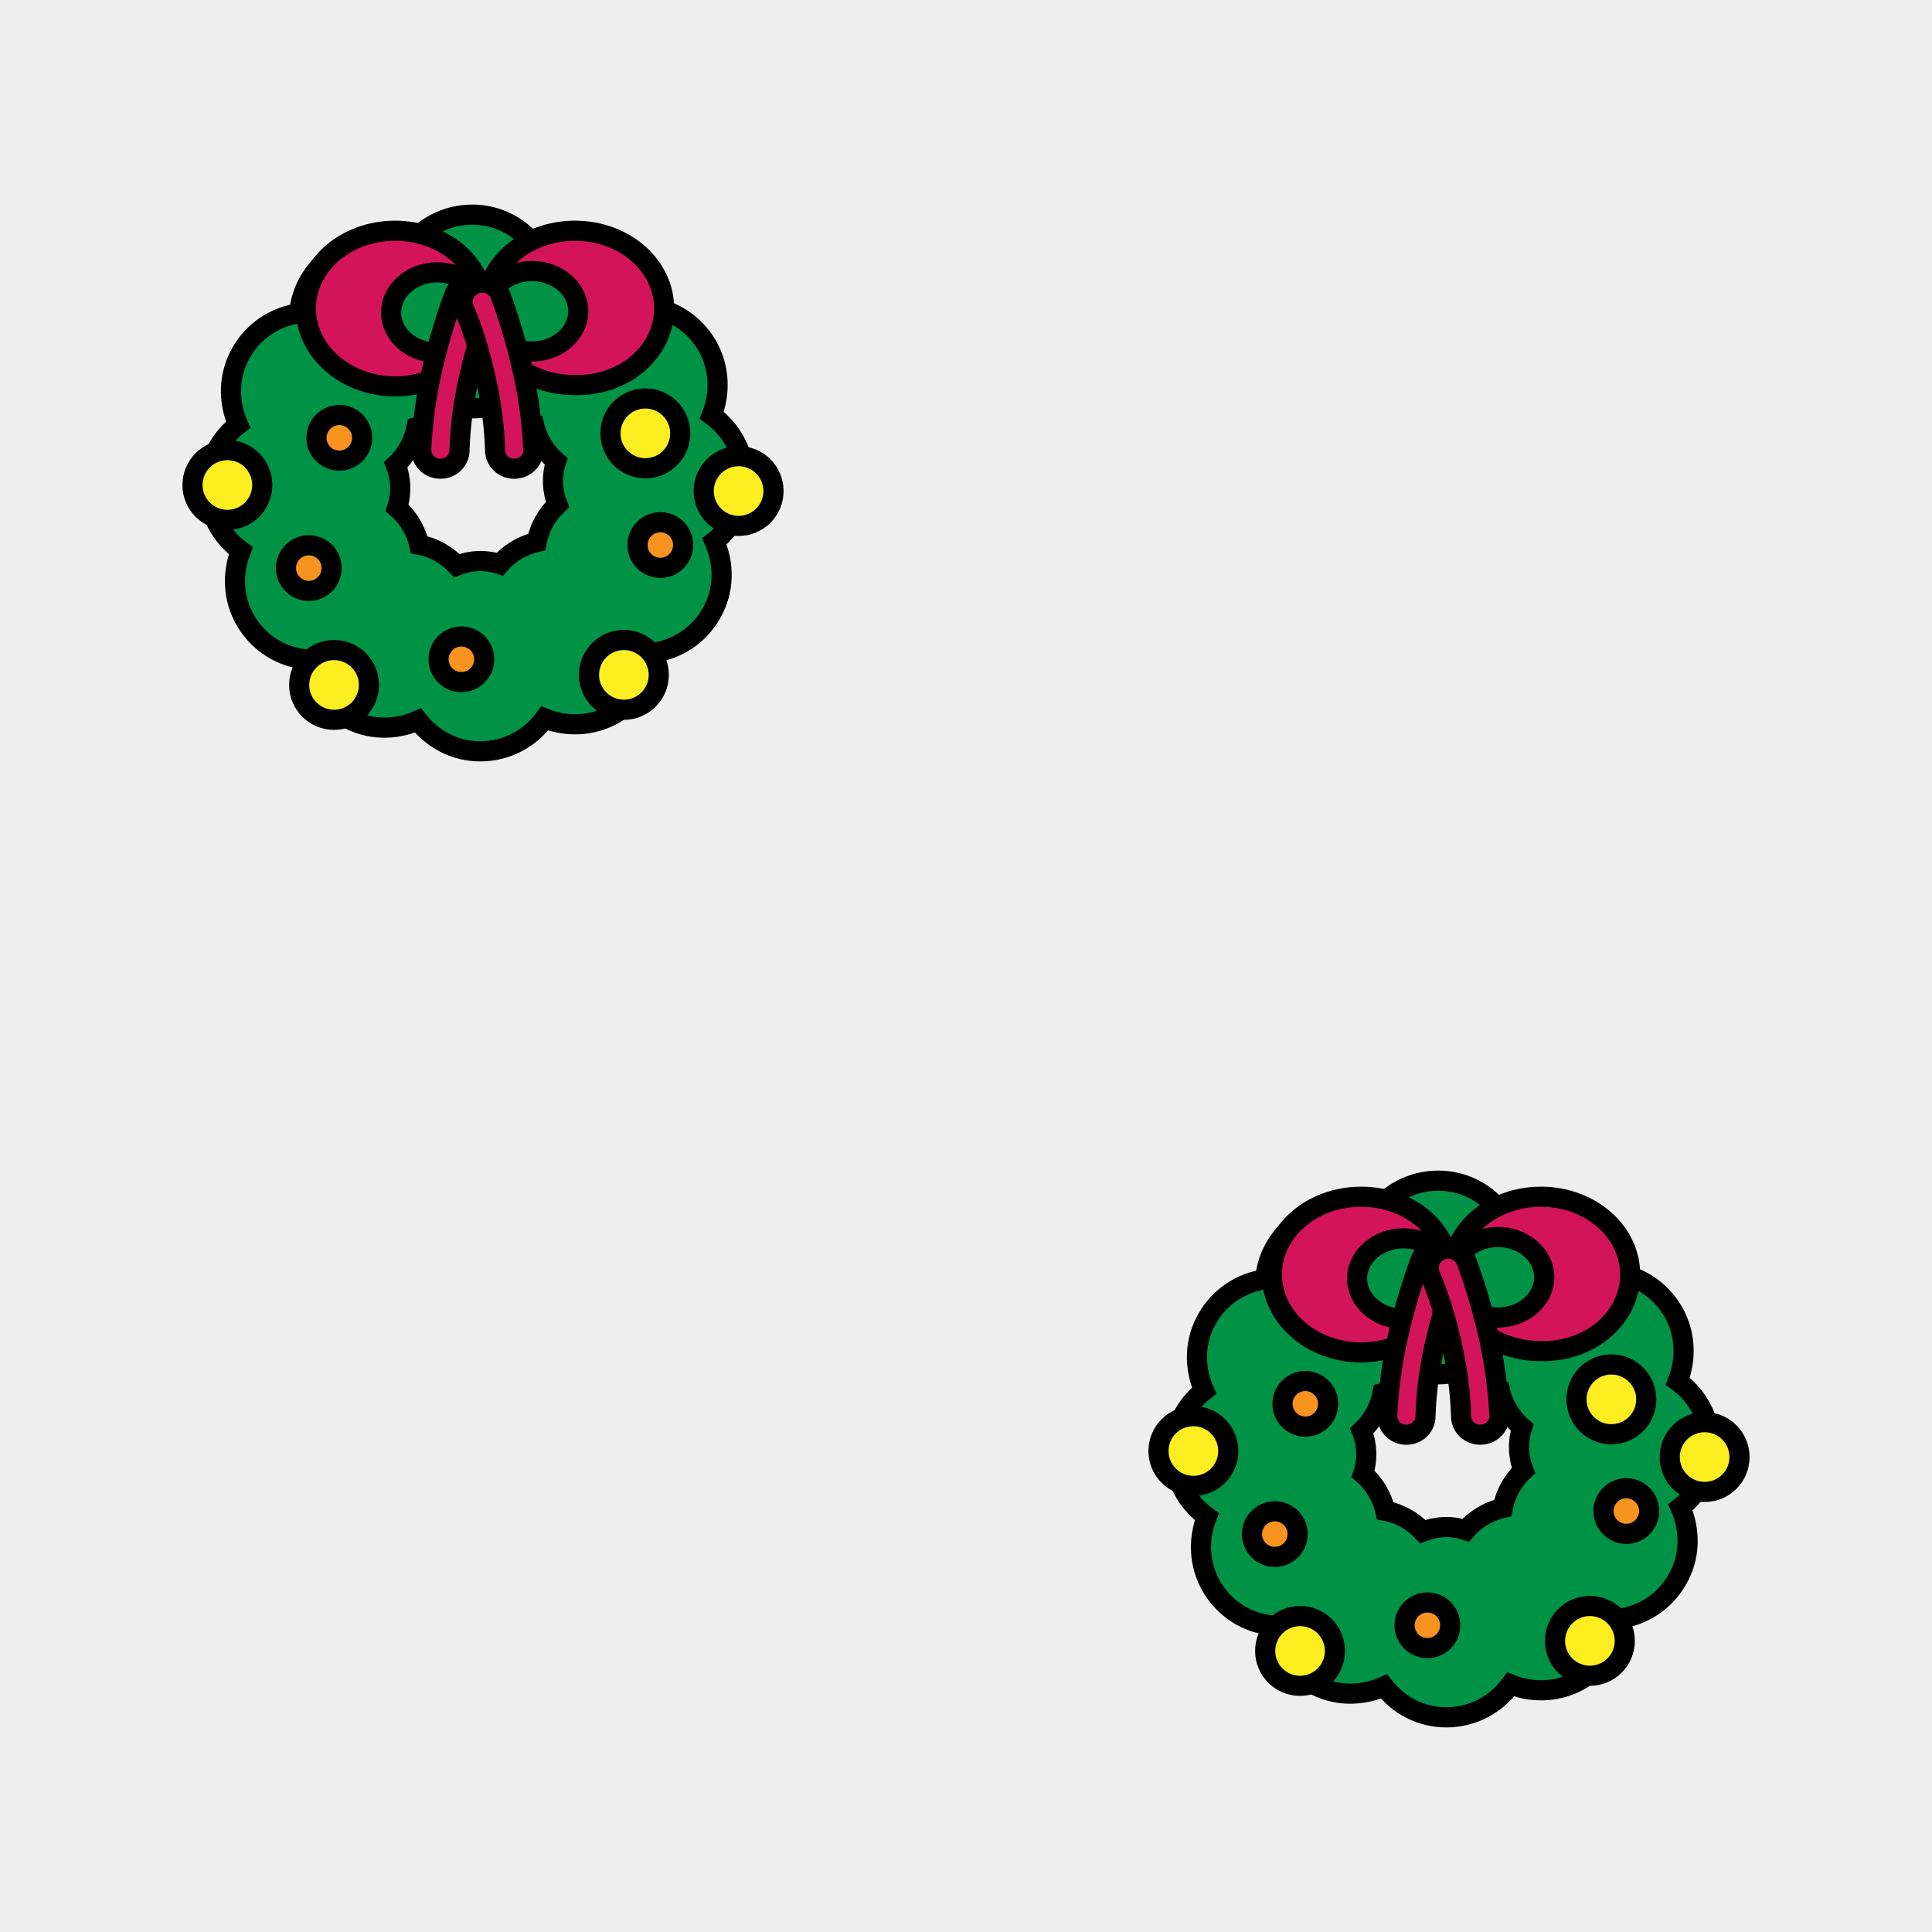 <?xml version="1.0" encoding="utf-8"?>
<svg xmlns="http://www.w3.org/2000/svg" xmlns:xlink="http://www.w3.org/1999/xlink" viewBox="0 0 256 256" width="256px" height="256px">
<style type="text/css">@keyframes ld-pulse
{
  0% {
    animation-timing-function: cubic-bezier(0.041,0.391,0.509,0.69);
    transform: scale(1);
  }
  24.3% {
    animation-timing-function: cubic-bezier(0.225,0.633,0.525,1);
    transform: scale(0.846);
  }
  55% {
    animation-timing-function: cubic-bezier(0.304,0.339,0.655,0.614);
    transform: scale(0.802);
  }
  70.2% {
    animation-timing-function: cubic-bezier(0.446,0.273,0.556,0.729);
    transform: scale(0.829);
  }
  82.3% {
    animation-timing-function: cubic-bezier(0.683,0.184,1,0.736);
    transform: scale(0.869);
  }
  100% {
    transform: scale(1);
  }
}
.ld.ld-pulse {
  animation: ld-pulse 0.5s infinite;
}</style>
<rect x="0" y="0" width="256" height="256" fill="#eee"/>
<defs>
  <g id="id-0.2945354731203311"><!--Generator: Adobe Illustrator 21.0.0, SVG Export Plug-In . SVG Version: 6.00 Build 0)--><path style="fill:#009245;stroke:#000;stroke-width:3;stroke-miterlimit:10" d="M89,49.5c0-3.9-1.9-7.4-4.9-9.6c0,0,0,0,0,0 c1.3-3.3,1.2-7.1-0.7-10.4c-2-3.4-5.4-5.5-9.1-5.8c-0.5-3.5-2.5-6.7-5.8-8.6c-3.4-2-7.4-2-10.8-0.5c-2.2-2.8-5.5-4.6-9.3-4.6 c-3.9,0-7.4,1.9-9.6,4.9c0,0,0,0,0,0c-3.3-1.3-7.1-1.2-10.4,0.7c-3.4,2-5.5,5.4-5.8,9.1c-3.5,0.5-6.7,2.5-8.6,5.8 c-2,3.4-2,7.4-0.5,10.8C10.8,43.4,9,46.7,9,50.5c0,3.9,1.9,7.4,4.9,9.6c0,0,0,0,0,0c-1.3,3.3-1.2,7.1,0.7,10.4 c2,3.4,5.4,5.5,9.1,5.8c0.5,3.5,2.5,6.7,5.8,8.6c3.4,2,7.4,2,10.8,0.5c2.2,2.8,5.5,4.6,9.3,4.6c3.9,0,7.4-1.9,9.6-4.9c0,0,0,0,0,0 c3.3,1.3,7.1,1.2,10.4-0.7c3.4-2,5.5-5.4,5.8-9.1c3.5-0.5,6.7-2.5,8.6-5.8c2-3.4,2-7.4,0.5-10.8C87.2,56.6,89,53.3,89,49.5z M46.1,62.3c-1.5-1.6-3.5-2.7-5.6-3.1c-0.5-2.2-1.7-4.1-3.3-5.5c0.7-2.1,0.6-4.4-0.2-6.4c1.6-1.5,2.7-3.5,3.1-5.6 c2.2-0.5,4.1-1.7,5.5-3.3c2.1,0.7,4.4,0.6,6.4-0.2c1.5,1.6,3.5,2.7,5.6,3.1c0.5,2.2,1.7,4.1,3.3,5.5c-0.7,2.1-0.6,4.4,0.2,6.4 c-1.6,1.5-2.7,3.5-3.1,5.6c-2.2,0.5-4.1,1.7-5.5,3.3C50.4,61.4,48.2,61.5,46.1,62.3z"/><g><g><path style="fill:#d4145a;stroke:#000;stroke-width:3;stroke-miterlimit:10" d="M63.7,12.4c-7.4,0-13.3,5.2-13.3,11.6 c0,0.1,0,0.2,0,0.2c0.1-3.2,3.2-5.8,6.9-5.8c3.8,0,6.9,2.7,6.9,6s-3.1,6-6.9,6c-3.3,0-6-2-6.8-4.7c1,5.5,6.5,9.7,13.1,9.7 C71.1,35.6,77,30.4,77,24C77,17.6,71.1,12.4,63.7,12.4z"/><path style="fill:#d4145a;stroke:#000;stroke-width:3;stroke-miterlimit:10" d="M36.9,12.4c-7.4,0-13.3,5.2-13.3,11.6 c0,6.4,6,11.6,13.3,11.6c6.6,0,12.1-4.2,13.1-9.7c-0.7,2.7-3.5,4.7-6.8,4.7c-3.8,0-6.9-2.7-6.9-6s3.1-6,6.9-6 c3.7,0,6.8,2.6,6.9,5.8c0-0.1,0-0.2,0-0.2C50.3,17.6,44.3,12.4,36.9,12.4z"/></g><path style="fill:#d4145a;stroke:#000;stroke-width:3;stroke-miterlimit:10" d="M43,47.8L43,47.8c1.8,0.4,3.5-0.9,3.5-2.7 c0.1-3.5,0.6-7.6,1.7-12c0.8-3.4,1.8-6.4,2.9-9c0.7-1.7-0.3-3.5-2.1-3.9l0,0c-1.4-0.3-2.8,0.5-3.3,1.8c-1.1,3-2.2,6.5-3.1,10.3 c-1.1,4.6-1.6,8.8-1.8,12.5C40.7,46.2,41.6,47.5,43,47.8z"/><path style="fill:#d4145a;stroke:#000;stroke-width:3;stroke-miterlimit:10" d="M55.3,47.8L55.3,47.8c-1.8,0.4-3.5-0.9-3.5-2.7 c-0.1-3.5-0.6-7.6-1.7-12c-0.8-3.4-1.8-6.4-2.9-9c-0.7-1.7,0.3-3.5,2.1-3.9l0,0c1.4-0.3,2.8,0.5,3.3,1.8c1.1,3,2.2,6.5,3.1,10.3 c1.1,4.6,1.6,8.8,1.8,12.5C57.7,46.2,56.7,47.5,55.3,47.8z"/></g><circle style="fill:#fcee21;stroke:#000;stroke-width:3;stroke-miterlimit:10" cx="74.2" cy="42.6" r="5.2"/><circle style="fill:#fcee21;stroke:#000;stroke-width:3;stroke-miterlimit:10" cx="88.1" cy="51.2" r="5.2"/><circle style="fill:#fcee21;stroke:#000;stroke-width:3;stroke-miterlimit:10" cx="11.9" cy="50.3" r="5.2"/><circle style="fill:#fcee21;stroke:#000;stroke-width:3;stroke-miterlimit:10" cx="27.8" cy="80.1" r="5.2"/><circle style="fill:#fcee21;stroke:#000;stroke-width:3;stroke-miterlimit:10" cx="71" cy="78.6" r="5.2"/><ellipse transform="matrix(0.675 -0.738 0.738 0.675 -18.901 75.604)" style="fill:#f7931e;stroke:#000;stroke-width:3;stroke-miterlimit:10" cx="76.4" cy="59.3" rx="3.4" ry="3.4"/><ellipse transform="matrix(0.675 -0.738 0.738 0.675 -41.119 59.312)" style="fill:#f7931e;stroke:#000;stroke-width:3;stroke-miterlimit:10" cx="46.8" cy="76.3" rx="3.4" ry="3.4"/><ellipse transform="matrix(0.675 -0.738 0.738 0.675 -22.676 35.145)" style="fill:#f7931e;stroke:#000;stroke-width:3;stroke-miterlimit:10" cx="28.6" cy="43.3" rx="3.4" ry="3.4"/><ellipse transform="matrix(0.675 -0.738 0.738 0.675 -38.436 38.073)" style="fill:#f7931e;stroke:#000;stroke-width:3;stroke-miterlimit:10" cx="24" cy="62.7" rx="3.4" ry="3.4"/></g>
  <g id="id-0.2945354731203311-2">
    
<!-- Generator: Adobe Illustrator 21.0.0, SVG Export Plug-In . SVG Version: 6.00 Build 0)  -->





    <g transform=" translate(192,192) scale(0.889)"><g class="ld ld-pulse" style="animation-delay:0s"><g data-icon="">  <use href="#id-0.2945354731203311" x="-50" y="-50"/>
</g></g></g><g transform=" translate(64,63.999) scale(0.889)"><g class="ld ld-pulse" style="animation-delay:-0.25s"><g data-icon="">  <use href="#id-0.2945354731203311" x="-50" y="-50"/>
</g></g></g>
  </g>
</defs>
<g>
  <use href="#id-0.2945354731203311-2" x="0" y="0"/>
  <use href="#id-0.2945354731203311-2" x="-256" y="0"/>
  <animateTransform attributeName="transform" type="translate" repeatCount="indefinite" dur="4s"
  keyTimes="0;1" values="0;256"/>
</g>
</svg>